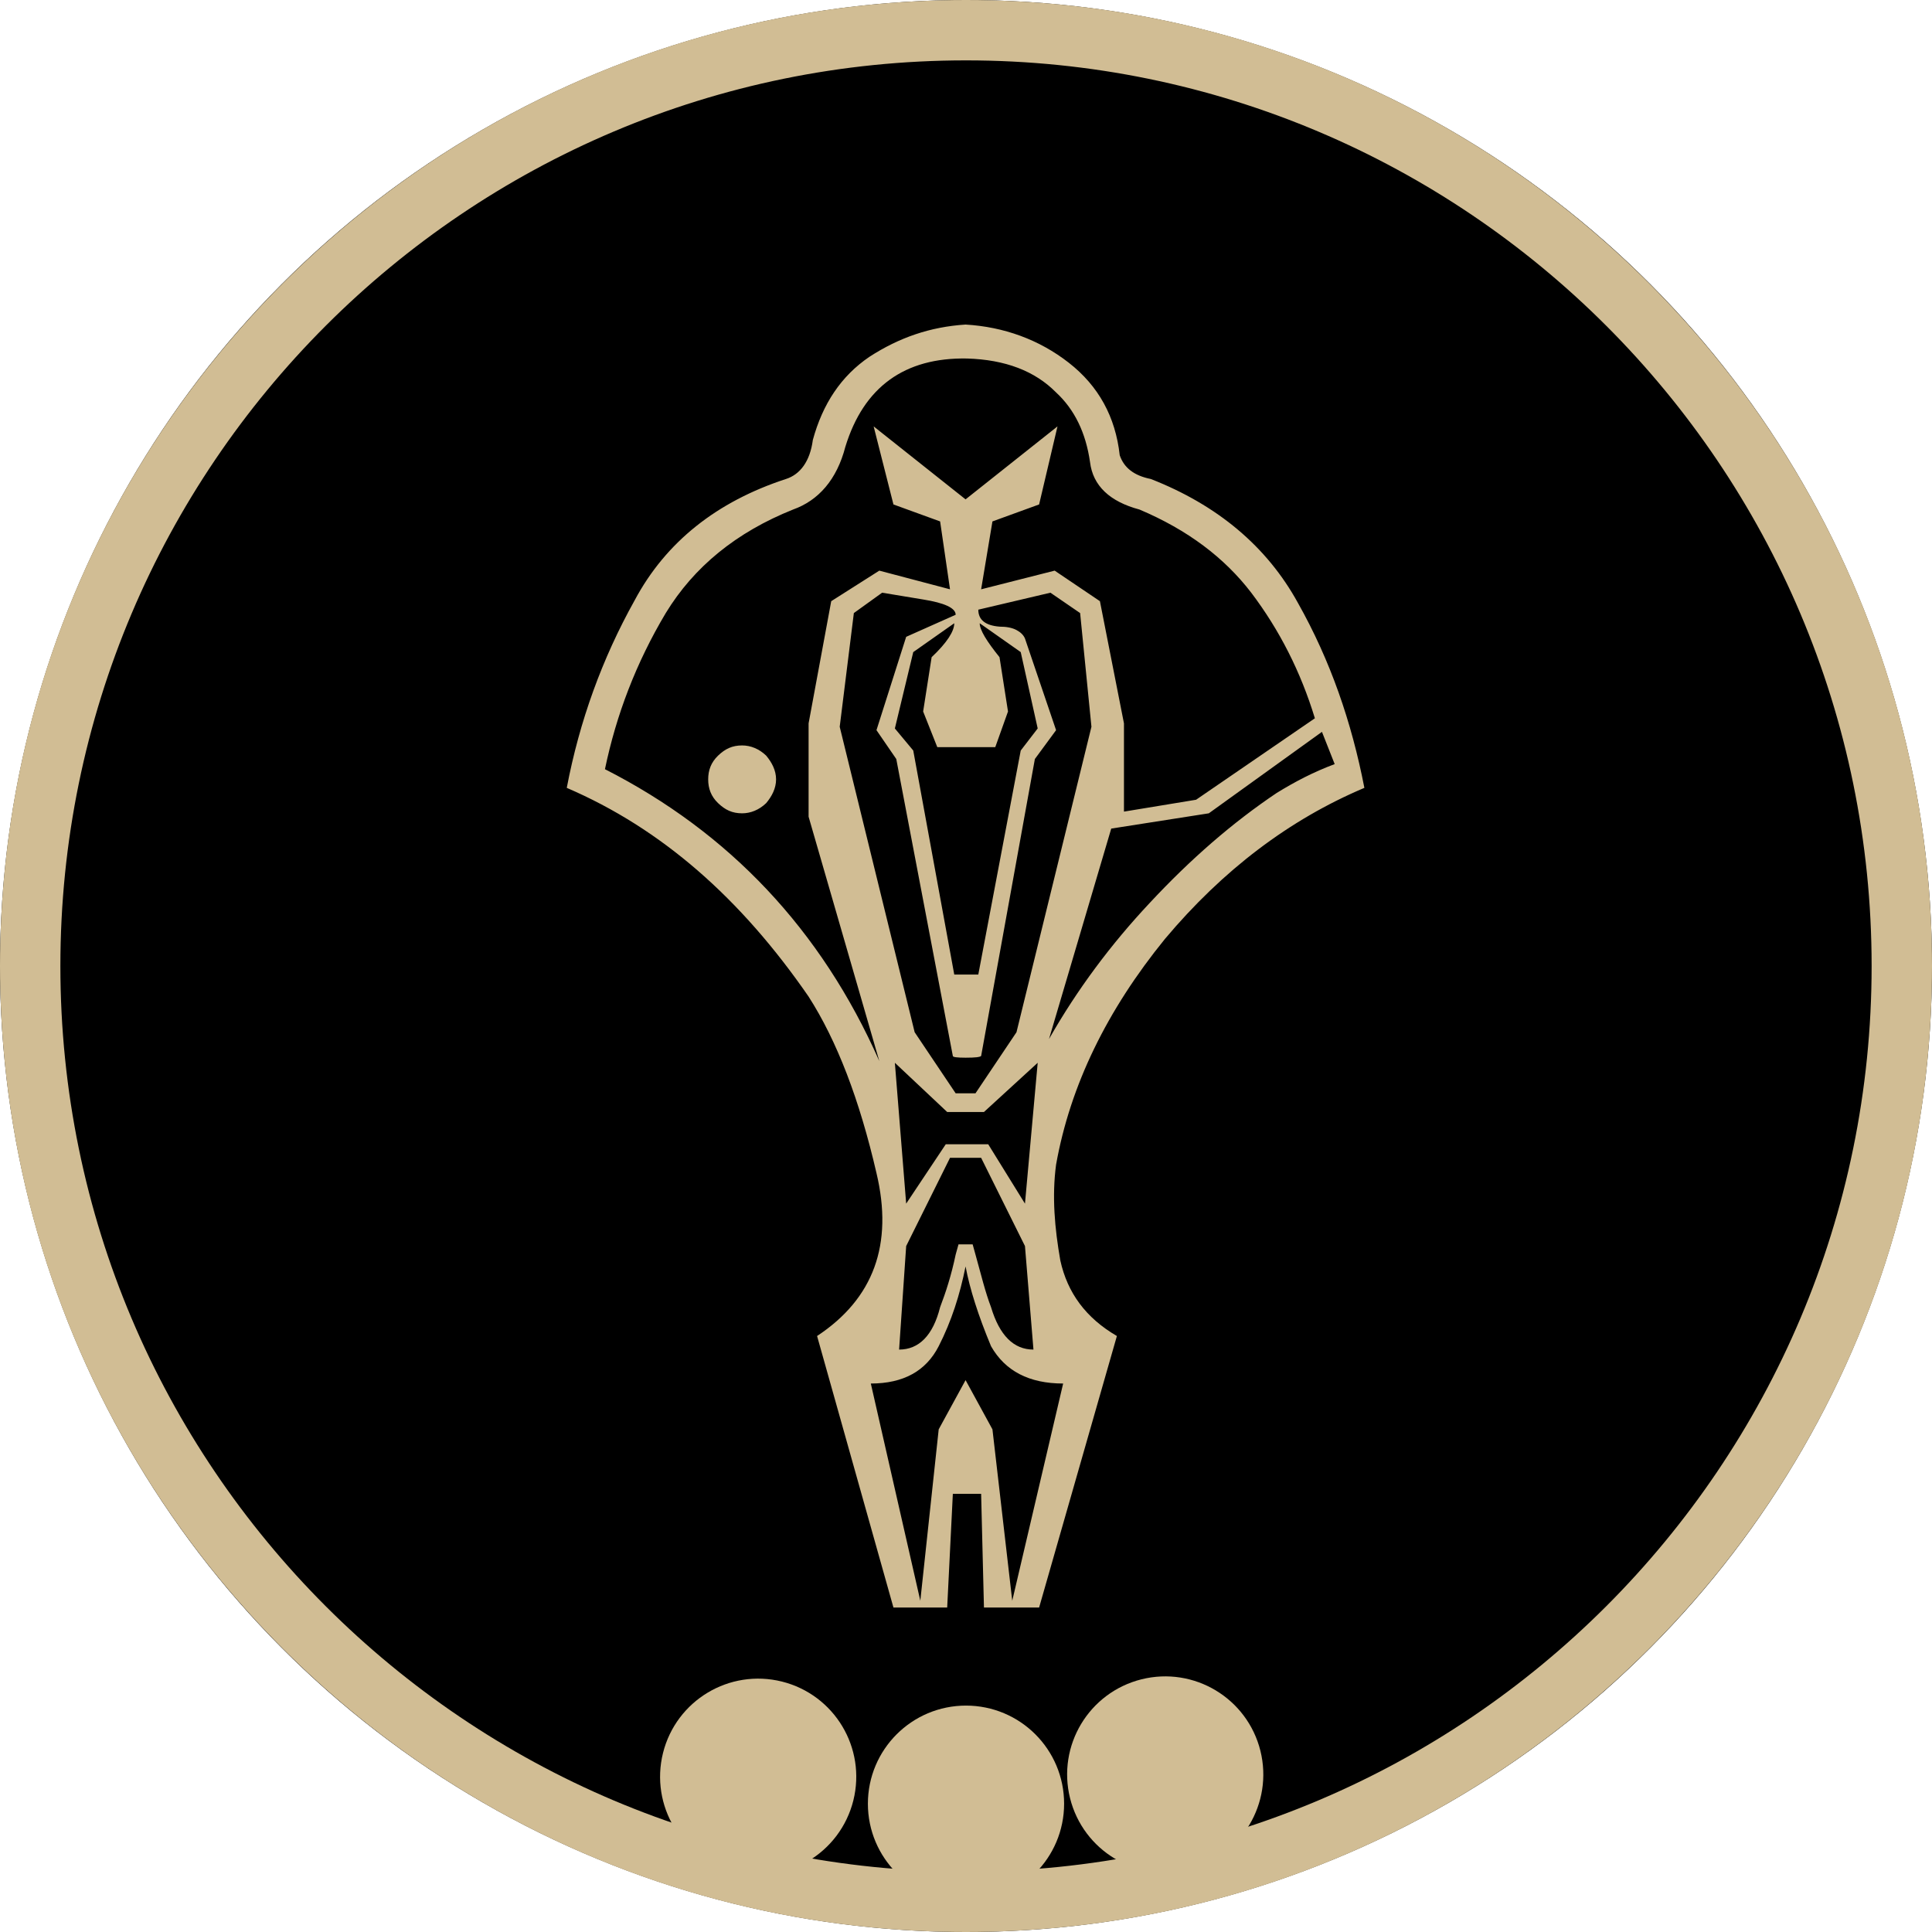 <?xml version="1.0" encoding="UTF-8" standalone="no"?>
<!DOCTYPE svg PUBLIC "-//W3C//DTD SVG 1.1//EN" "http://www.w3.org/Graphics/SVG/1.1/DTD/svg11.dtd">
<svg width="100%" height="100%" viewBox="0 0 256 256" version="1.1" xmlns="http://www.w3.org/2000/svg" xmlns:xlink="http://www.w3.org/1999/xlink" xml:space="preserve" xmlns:serif="http://www.serif.com/" style="fill-rule:evenodd;clip-rule:evenodd;stroke-linecap:round;stroke-miterlimit:1.5;">
    <g transform="matrix(1,0,0,1,-2700,-2700)">
        <g transform="matrix(1,0,0,1,2700,2700)">
            <rect id="faction-cardassian-rank-6-token" x="0" y="0" width="256" height="256" style="fill:none;"/>
            <g id="faction-cardassian-rank-6-token1" serif:id="faction-cardassian-rank-6-token">
                <circle cx="128" cy="128" r="128"/>
                <path d="M128,0C198.645,0 256,57.355 256,128C256,198.645 198.645,256 128,256C57.355,256 0,198.645 0,128C0,57.355 57.355,0 128,0ZM128,8C61.77,8 8,61.77 8,128C8,194.23 61.77,248 128,248C194.23,248 248,194.23 248,128C248,61.77 194.23,8 128,8Z" style="fill:rgb(209,189,148);"/>
                <g transform="matrix(18.739,0,0,18.739,-28566.9,-467.5)">
                    <g id="Cardassian">
                        <path id="Cardassian1" serif:id="Cardassian" d="M1533.64,29.211C1533.42,28.811 1533.07,28.519 1532.6,28.335C1532.48,28.311 1532.41,28.255 1532.38,28.167C1532.35,27.895 1532.23,27.677 1532.02,27.513C1531.81,27.349 1531.56,27.259 1531.29,27.243C1531.04,27.259 1530.82,27.335 1530.61,27.471C1530.41,27.607 1530.28,27.803 1530.21,28.059C1530.19,28.211 1530.12,28.303 1530.02,28.335C1529.53,28.495 1529.17,28.781 1528.95,29.193C1528.72,29.605 1528.56,30.047 1528.47,30.519C1529.14,30.807 1529.7,31.299 1530.18,31.995C1530.38,32.307 1530.54,32.723 1530.66,33.243C1530.78,33.747 1530.64,34.131 1530.24,34.395L1530.78,36.315L1531.16,36.315L1531.2,35.511L1531.4,35.511L1531.42,36.315L1531.81,36.315L1532.36,34.395C1532.14,34.267 1532.01,34.089 1531.96,33.861C1531.92,33.633 1531.9,33.407 1531.93,33.183C1532.03,32.623 1532.29,32.091 1532.7,31.587C1533.11,31.099 1533.58,30.743 1534.11,30.519C1534.02,30.055 1533.87,29.619 1533.64,29.211ZM1528.74,30.387C1528.82,30.003 1528.96,29.635 1529.17,29.283C1529.37,28.955 1529.67,28.711 1530.07,28.551C1530.25,28.487 1530.38,28.339 1530.44,28.107C1530.57,27.683 1530.86,27.475 1531.3,27.483C1531.57,27.491 1531.78,27.571 1531.93,27.723C1532.06,27.843 1532.14,28.007 1532.17,28.215C1532.19,28.383 1532.31,28.495 1532.52,28.551C1532.86,28.695 1533.12,28.891 1533.31,29.139C1533.51,29.403 1533.66,29.699 1533.76,30.027L1532.92,30.603L1532.41,30.687L1532.41,30.063L1532.24,29.199L1531.92,28.983L1531.4,29.115L1531.48,28.635L1531.81,28.515L1531.94,27.963L1531.29,28.479L1530.64,27.963L1530.78,28.515L1531.11,28.635L1531.18,29.115L1530.68,28.983L1530.34,29.199L1530.18,30.063L1530.18,30.723L1530.68,32.451C1530.27,31.523 1529.62,30.835 1528.74,30.387ZM1531.53,29.595C1531.44,29.483 1531.39,29.403 1531.39,29.355L1531.68,29.559L1531.8,30.099L1531.68,30.255L1531.38,31.839L1531.21,31.839L1530.92,30.255L1530.79,30.099L1530.92,29.559L1531.21,29.355C1531.21,29.411 1531.16,29.491 1531.05,29.595L1530.99,29.979L1531.09,30.231L1531.5,30.231L1531.59,29.979L1531.53,29.595ZM1530.4,30.087L1530.5,29.283L1530.7,29.139L1530.99,29.187C1531.14,29.211 1531.22,29.247 1531.22,29.295L1530.87,29.451L1530.66,30.111L1530.8,30.315L1531.2,32.415C1531.2,32.423 1531.23,32.427 1531.29,32.427C1531.36,32.427 1531.39,32.423 1531.4,32.415L1531.78,30.315L1531.93,30.111L1531.71,29.463C1531.7,29.439 1531.68,29.419 1531.65,29.403C1531.62,29.387 1531.58,29.379 1531.53,29.379C1531.43,29.371 1531.38,29.331 1531.38,29.259L1531.89,29.139L1532.1,29.283L1532.18,30.087L1531.65,32.247L1531.36,32.679L1531.22,32.679L1530.93,32.247L1530.4,30.087ZM1531.71,33.459L1531.45,33.039L1531.15,33.039L1530.87,33.459L1530.79,32.463L1531.16,32.811L1531.42,32.811L1531.8,32.463L1531.71,33.459ZM1531.77,34.491C1531.63,34.491 1531.53,34.391 1531.47,34.191C1531.43,34.087 1531.4,33.963 1531.36,33.819L1531.34,33.747L1531.24,33.747L1531.22,33.819C1531.19,33.963 1531.15,34.087 1531.11,34.191C1531.06,34.391 1530.96,34.491 1530.82,34.491L1530.87,33.759L1531.18,33.135L1531.4,33.135L1531.71,33.759L1531.77,34.491ZM1531.98,34.731L1531.62,36.267L1531.48,35.055L1531.29,34.707L1531.1,35.055L1530.97,36.267L1530.62,34.731C1530.85,34.731 1531.01,34.643 1531.1,34.467C1531.19,34.291 1531.25,34.103 1531.29,33.903C1531.32,34.063 1531.38,34.251 1531.47,34.467C1531.57,34.643 1531.74,34.731 1531.98,34.731ZM1532.59,31.335C1532.32,31.623 1532.08,31.943 1531.88,32.295L1532.32,30.807L1533.01,30.699L1533.81,30.123L1533.9,30.351C1533.75,30.407 1533.62,30.475 1533.49,30.555C1533.18,30.763 1532.88,31.023 1532.59,31.335ZM1529.71,30.219C1529.64,30.219 1529.59,30.243 1529.54,30.291C1529.49,30.339 1529.47,30.395 1529.47,30.459C1529.47,30.523 1529.49,30.579 1529.54,30.627C1529.59,30.675 1529.64,30.699 1529.71,30.699C1529.77,30.699 1529.83,30.675 1529.88,30.627C1529.92,30.579 1529.95,30.523 1529.95,30.459C1529.95,30.395 1529.92,30.339 1529.88,30.291C1529.83,30.243 1529.77,30.219 1529.71,30.219Z" style="fill:rgb(209,189,148);fill-rule:nonzero;"/>
                    </g>
                </g>
                <g transform="matrix(0.97,0.242,-0.242,0.97,-1421.46,-1626.98)">
                    <circle cx="1928" cy="1439" r="9" style="fill:rgb(209,189,148);stroke:rgb(209,189,148);stroke-width:8px;"/>
                </g>
                <g transform="matrix(1,0,0,1,-1800,-1200)">
                    <circle cx="1928" cy="1439" r="9" style="fill:rgb(209,189,148);stroke:rgb(209,189,148);stroke-width:8px;"/>
                </g>
                <g transform="matrix(0.97,-0.242,0.242,0.97,-2064,-694.127)">
                    <circle cx="1928" cy="1439" r="9" style="fill:rgb(209,189,148);stroke:rgb(209,189,148);stroke-width:8px;"/>
                </g>
            </g>
        </g>
    </g>
</svg>

